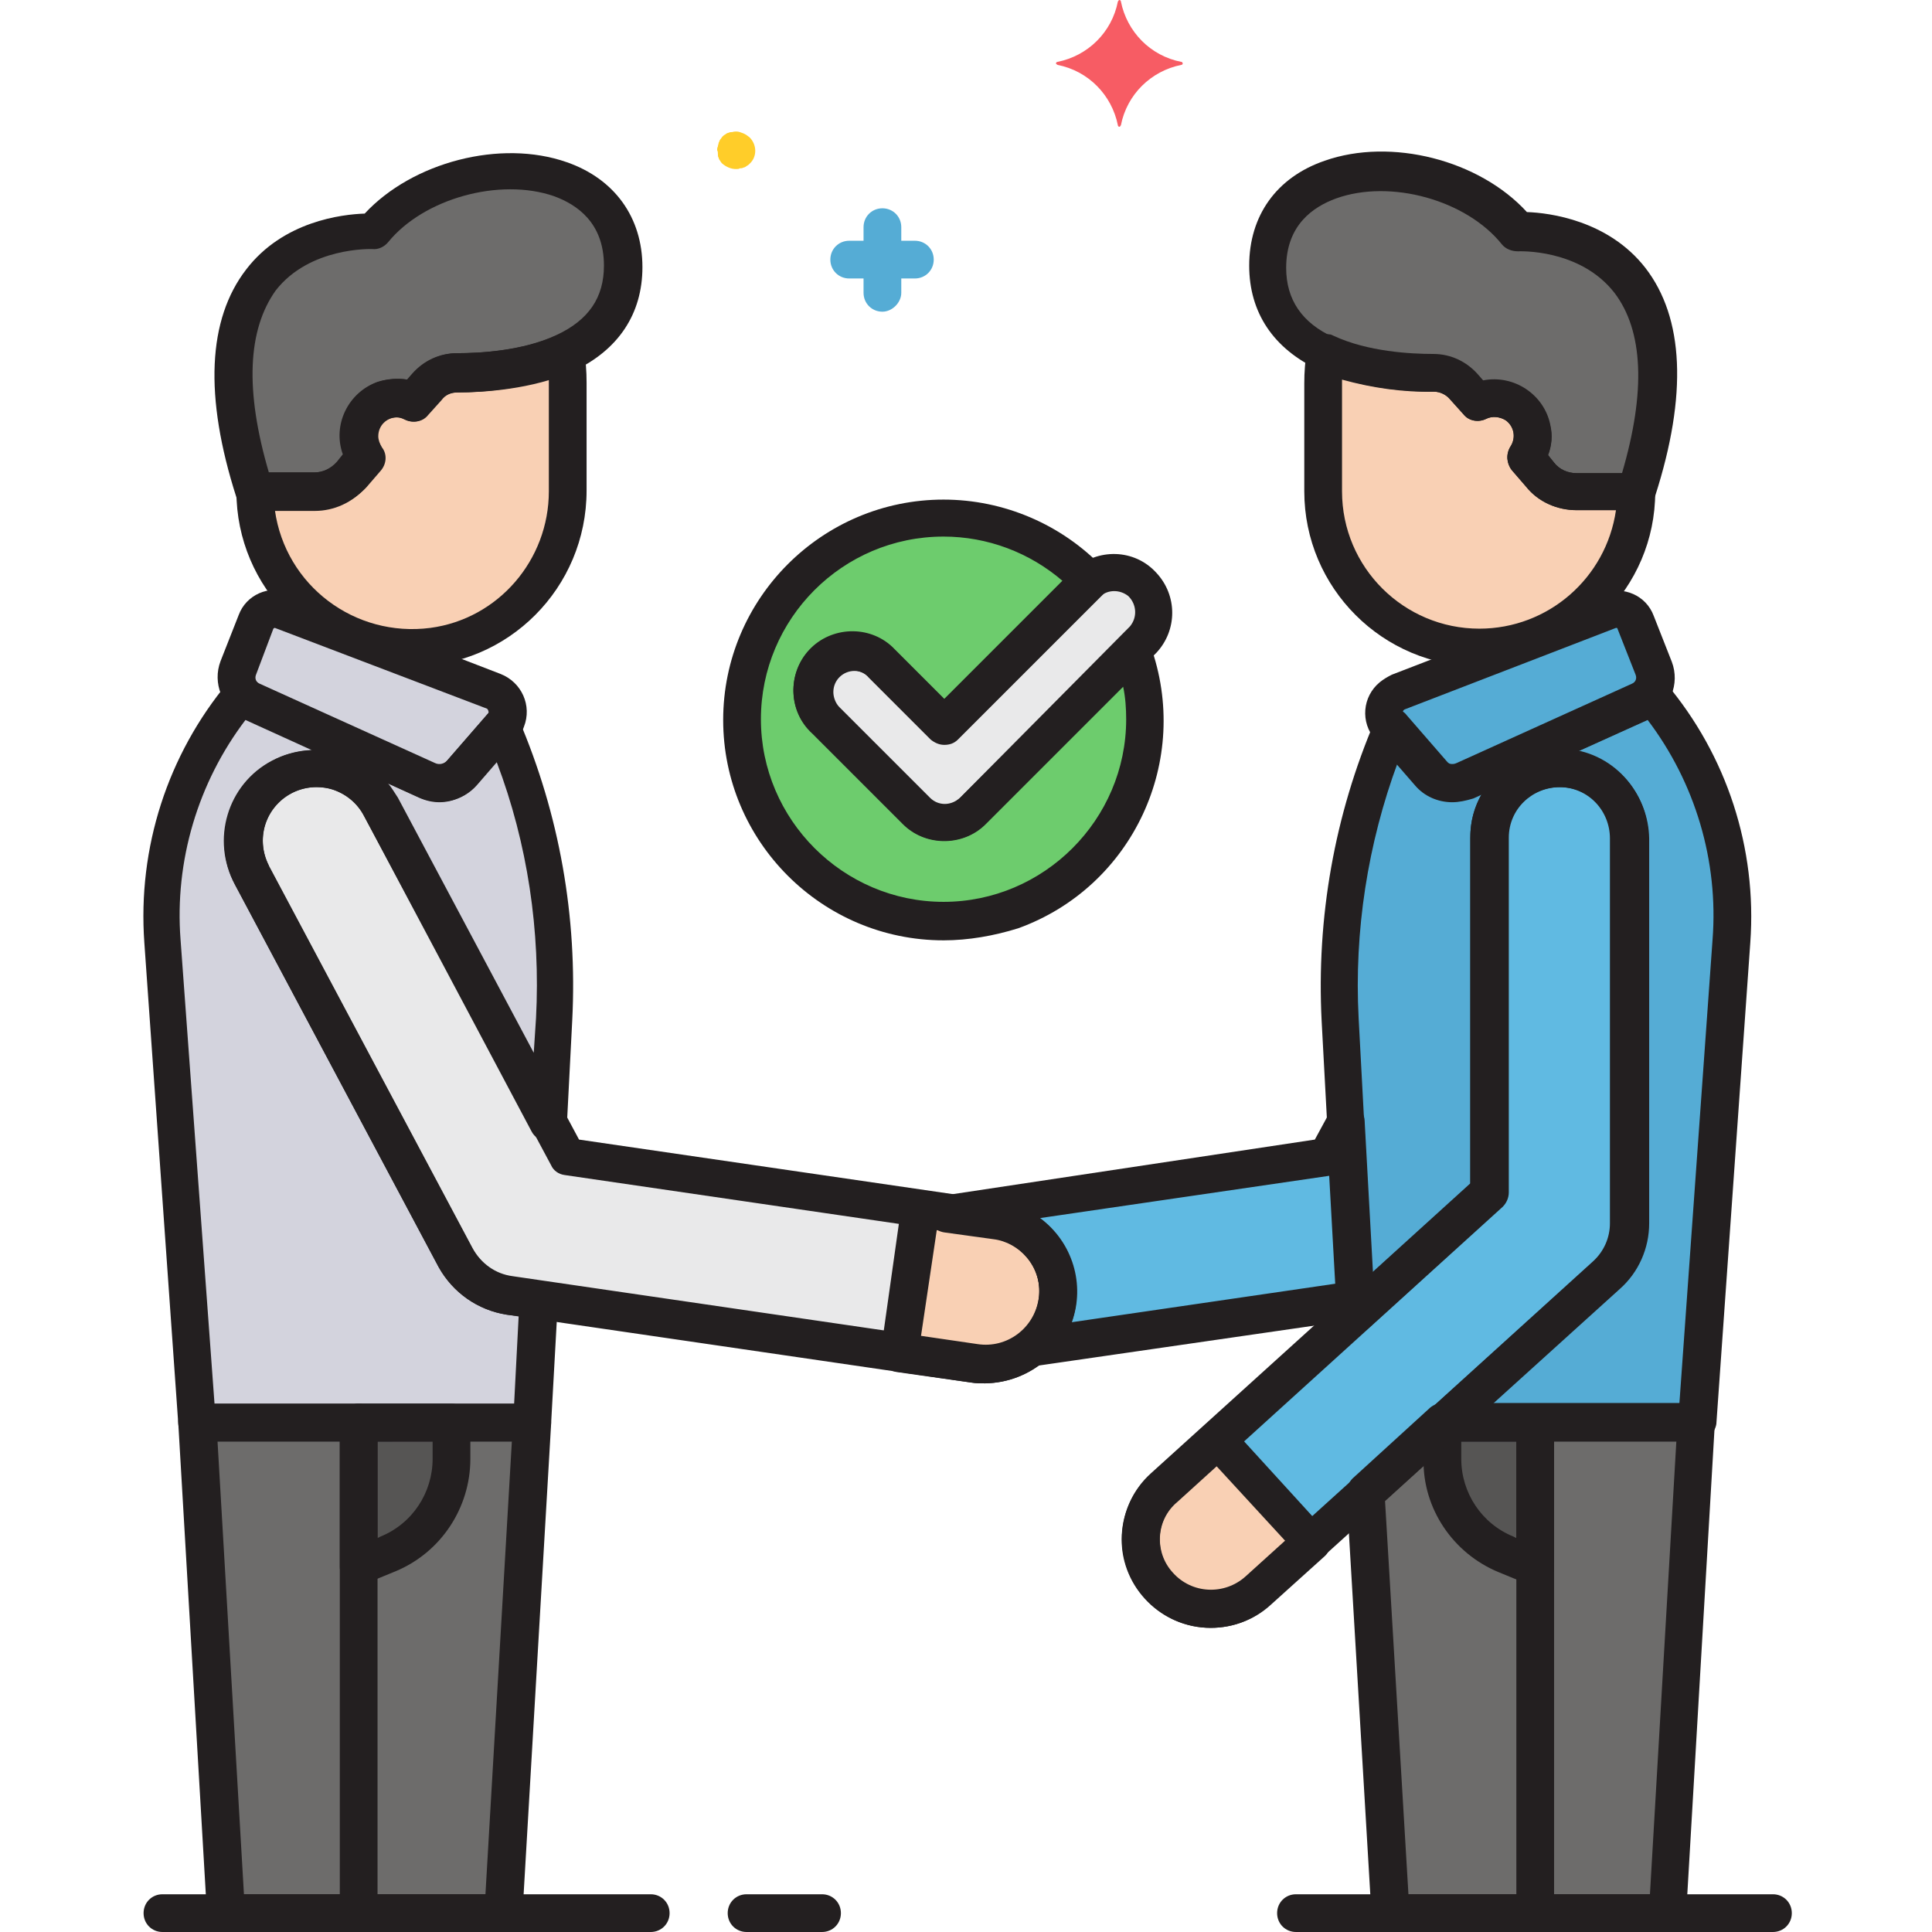 <svg height="512pt" viewBox="-38 0 512 512" width="512pt" xmlns="http://www.w3.org/2000/svg"><path d="m399.449 184c-.602.801-1.398 1.398-2.398 1.801l-46.402 21c-3.199 1.398-7 .598-9.398-2l-10.602-12.199c-10.398 24.398-15.199 51-13.801 77.598l4.203 78 35.398-32.199v-93.801c-.199-10.199 8.199-18.598 18.398-18.801 10.203-.199 18.602 8.203 18.801 18.402v.398 102c0 5.199-2.199 10.199-6 13.801l-43 39h67l9-127.602c1.602-23.797-6-47.199-21.199-65.398zm0 0" fill="#55acd5"/><path d="m235.648 357 85.602-12.398-2.602-47.203-5 9.402-100.598 14.598 13 1.801c10.598 1.602 17.797 11.402 16.199 21.801-.801 4.602-3.199 8.801-6.602 12zm0 0" fill="#60bae2"/><path d="m269.25 420.199c-6.801-7.598-6.199-19.398 1.199-26.199l86.199-78.199v-93.801c.199-10.199 8.402-18.398 18.801-18.398 10 .199 18.199 8.199 18.398 18.398v102c0 5.199-2.199 10.199-6 13.801l-92.398 83.598c-7.602 7-19.398 6.402-26.199-1.199zm0 0" fill="#60bae2"/><path d="m284.648 381.199-14.199 12.801c-7.602 6.801-8.398 18.602-1.602 26.199 6.801 7.602 18.602 8.402 26.203 1.602 0 0 .199-.199.199-.199l14.199-12.801zm0 0" fill="#f9d0b4"/><path d="m332.449 183.199 56-21.598c2.801-1 5.801.398 7 3l4.801 12.199c1.398 3.398-.199 7.199-3.602 8.801l-46.398 21c-3.199 1.398-7 .598-9.402-2l-10.598-12.203c-2.199-2.398-1.801-6.199.598-8.199.402-.398 1-.598 1.602-1zm0 0" fill="#55acd5"/><path d="m404.051 507 7.598-130h-67l-20.598 18.602 6.398 111.398zm0 0" fill="#6d6c6b"/><path d="m368.848 377v38.199l-7.797-3.199c-10.203-4.199-16.801-14.199-16.801-25.199v-9.602zm0 0" fill="#565554"/><path d="m95.449 507 7.602-130h-88.801l7.598 130zm0 0" fill="#6d6c6b"/><path d="m57.051 377v38.199l7.797-3.199c10.203-4.199 16.801-14.199 16.801-25.199v-9.602zm0 0" fill="#565554"/><path d="m92.848 183.199-56-21.598c-2.797-1-5.797.398-7 3l-4.797 12.199c-1.402 3.398.199 7.199 3.598 8.801l46.402 21c3.199 1.398 7 .598 9.398-2l10.602-12.203c2.199-2.398 1.797-6.199-.602-8.199-.398-.398-1-.598-1.602-1zm0 0" fill="#d3d3dd"/><path d="m97.051 343.398c-6-.797-11.402-4.598-14.203-10l-54-101.398c-5.199-9.398-1.797-21 7.602-26.199 9.398-5.199 21-1.801 26.199 7.598 0 .203.199.402.199.402l44.402 83.398 1.398-27.199c1.402-26.602-3.199-53-13.801-77.602l-10.598 12.203c-2.402 2.598-6.199 3.598-9.402 2l-46-20.801c-1-.402-1.797-1-2.398-1.801-15.199 18.199-22.801 41.602-21.199 65.199l9 127.602h88.801l1.797-32.402zm0 0" fill="#d3d3dd"/><path d="m223.051 361.602c-1 0-1.801 0-2.801-.203l-123.199-18c-6-.797-11.402-4.598-14.203-10l-54-101.398c-5.199-9.398-1.797-21 7.602-26.199 9.398-5.199 21-1.801 26.199 7.598 0 .203.199.402.199.402l49.402 92.801 113.598 16.598c10.602 1.602 17.801 11.402 16.203 21.801-1.203 9.398-9.402 16.398-19 16.602zm0 0" fill="#e9e9ea"/><path d="m225.848 323.199-20-3-5.398 38.199 19.801 2.801c10.598 1.402 20.199-6.199 21.398-16.801 1.402-10-5.598-19.398-15.801-21.199zm0 0" fill="#f9d0b4"/><path d="m219.848 214.801c-4.199 4.199-10.797 4.199-15 0l-24-24c-4-4.402-3.598-11 .602-15 4-3.801 10.398-3.801 14.398 0l16.402 16.398 37.801-37.801c.199-.199.398-.398.797-.598-20.199-21.402-54-22.199-75.199-1.801-21.199 20.398-22.199 54-1.801 75.199 20.402 21.199 54 22.199 75.203 1.801 15.398-14.602 20.598-36.801 13.398-56.801zm0 0" fill="#6dcc6d"/><path d="m265.051 169.602-45.203 45.199c-4.199 4.199-10.797 4.199-15 0l-24-24c-4-4.402-3.598-11 .602-15 4-3.801 10.398-3.801 14.398 0l16.402 16.398 37.801-37.801c4.398-4 11-3.598 15 .602 3.797 4.199 3.797 10.398 0 14.602zm0 0" fill="#e9e9ea"/><path d="m111.848 93.602c-9.797 4.598-22 5.398-28.598 5.398-3 0-6 1.398-8 3.602l-3.602 4c-5-2.602-11-.402-13.598 4.398-1.602 3.398-1.402 7.199.797 10.199l-3.797 4.402c-2.402 2.797-6 4.398-9.801 4.398h-15.801c0 22.801 18.602 41.398 41.398 41.398 22.801 0 41.402-18.598 41.402-41.398v-28.398c.199-2.602 0-5.402-.402-8zm0 0" fill="#f9d0b4"/><path d="m313.449 93.602c9.801 4.598 22 5.398 28.602 5.398 3 0 6 1.398 8 3.602l3.398 4c5-2.602 11-.402 13.602 4.398 1.598 3.398 1.398 7.199-.801 10.199l3.801 4.402c2.398 2.797 6 4.398 9.797 4.398h15.801c0 22.801-18.598 41.398-41.398 41.398s-41.402-18.598-41.402-41.398v-28.398c-.199-2.602 0-5.402.602-8zm0 0" fill="#f9d0b4"/><path d="m61.051 61.398s-54.203-2.797-31.602 68.801h15.801c3.801 0 7.199-1.598 9.801-4.398l3.797-4.402c-3.199-4.598-2-10.797 2.602-14 3-2.199 7-2.398 10.199-.797l3.402-4c2-2.402 5-3.602 8-3.602 9.398 0 20.199-1.398 28.598-5.398 8.602-4 15.602-11 15.602-23 0-32-48-31.801-66.199-9.203zm0 0" fill="#6d6c6b"/><path d="m364.051 61.398s54.199-2.797 31.598 68.801h-15.801c-3.797 0-7.199-1.598-9.797-4.398l-3.801-4.402c3.199-4.598 2-10.797-2.602-14-3-2.199-7-2.398-10.199-.797l-3.398-4c-2-2.402-5-3.602-8-3.602-9.402 0-20.203-1.398-28.602-5.398-8.602-4-15.602-11-15.602-23 0-32 48.203-31.801 66.203-9.203zm0 0" fill="#6d6c6b"/><path d="m204.449 73.801h-17.398c-2.801 0-5-2.199-5-5s2.199-5 5-5h17.398c2.801 0 5 2.199 5 5s-2.199 5-5 5zm0 0" fill="#55acd5"/><path d="m195.848 82.602c-2.797 0-5-2.203-5-5v-17.402c0-2.801 2.203-5 5-5 2.801 0 5 2.199 5 5v17.402c0 2.598-2.398 5-5 5zm0 0" fill="#55acd5"/><path d="m157.051 44.801c-1.402 0-2.602-.602-3.602-1.402-.199-.199-.398-.398-.602-.797-.199-.203-.398-.602-.398-.801-.199-.199-.199-.602-.199-1 0-.402 0-.602-.199-1 0-.402 0-.602.199-1 0-.402.199-.602.199-1 .199-.199.199-.602.398-.801.203-.199.402-.602.602-.801s.398-.398.801-.598c.199-.203.598-.402.801-.402.398-.199.598-.199 1-.199.598-.199 1.398-.199 2 0 .598.199 1.199.398 1.797.801.203.199.602.398.801.598 2 2 2 5.203 0 7-.199.203-.398.402-.801.602-.199.199-.598.398-.797.398-.402.203-.602.203-1 .203-.203.199-.602.199-1 .199zm0 0" fill="#ffcd29"/><g fill="#231f20"><path d="m78.449 212.602c-1.801 0-3.602-.402-5.398-1.203l-46.402-21.199c-5.801-2.598-8.398-9.199-6.199-15l4.801-12.199c2-5.398 8-8 13.398-6l56 21.602c5.602 2.199 8.402 8.398 6.199 14-.398 1.199-1 2.199-2 3.199l-10.598 12.199c-2.402 2.801-6 4.602-9.801 4.602zm-43.602-46.203c-.199 0-.398.203-.398.203l-4.602 12.199c-.398 1 0 2 1 2.398l46.402 21c1.199.602 2.598.199 3.398-.801l10.602-12.199c.398-.398.199-.801 0-1.199 0 0-.199-.199-.199-.199l-56.203-21.402c.203 0 .203 0 0 0zm0 0"/><path d="m57.051 512c-2.801 0-5-2.199-5-5v-130c0-2.801 2.199-5 5-5 2.797 0 5 2.199 5 5v130c0 2.801-2.203 5-5 5zm0 0"/><path d="m57.051 420.199c-2.801 0-5-2.199-5-5v-38.199c0-2.801 2.199-5 5-5h24.598c2.801 0 5 2.199 5 5v9.602c0 13-7.801 24.797-19.801 29.797l-7.797 3.203c-.602.398-1.402.598-2 .598zm5-38.199v25.602l.797-.402c8.402-3.398 13.801-11.598 13.801-20.598v-4.602zm0 0"/><path d="m368.848 512c-2.797 0-5-2.199-5-5v-130c0-2.801 2.203-5 5-5 2.801 0 5 2.199 5 5v130c0 2.801-2.199 5-5 5zm0 0"/><path d="m368.848 420.199c-.598 0-1.398-.199-2-.398l-7.797-3.199c-12-5-20-16.801-19.801-29.801v-9.602c0-2.801 2.199-5 5-5h24.598c2.801 0 5 2.199 5 5v38.199c0 2.402-2.199 4.801-5 4.801zm-19.598-38.199v4.602c0 9 5.398 17.199 13.801 20.598l.797.402v-25.602zm0 0"/><path d="m235.648 362c-2.801 0-5-2.199-5-5 0-1.398.602-2.801 1.801-3.801 6-5 6.801-14 1.602-20-2.203-2.598-5.402-4.398-8.801-4.801l-13-1.797c-2.801-.402-4.602-3-4.199-5.602.398-2.199 2-4 4.199-4.199l98.199-14.801 3.801-7c1.398-2.398 4.398-3.398 6.801-2 1.598.801 2.598 2.398 2.598 4.199l2.602 47.199c.199 2.602-1.801 4.801-4.199 5.203l-85.602 12.398c-.398 0-.602 0-.801 0zm2-39.199c8.602 6.398 12 17.598 8.402 27.598l69.797-10.199-1.598-28.598zm0 0"/><path d="m411.648 382h-67c-2.801 0-5-2.199-5-5 0-1.398.602-2.801 1.602-3.801l43-39c2.801-2.598 4.398-6.199 4.398-10v-102c0-7.398-5.801-13.598-13.398-13.598-7.402 0-13.602 5.797-13.602 13.398v.398 93.602c0 1.398-.598 2.801-1.598 3.801l-35.402 32.199c-2 1.801-5.199 1.602-7-.398-.801-.801-1.199-2-1.199-3l-4.199-78c-1.402-27.402 3.398-54.602 14.199-79.801 1-2.602 4-3.801 6.602-2.602.598.199 1.398.801 1.797 1.402l10.602 12.199c.801 1 2.199 1.398 3.398.801l46.402-21c.199-.203.398-.203.598-.602 1-1.199 2.402-1.801 3.801-1.801 1.402 0 2.801.602 3.801 1.801 16.199 19.199 24.199 43.801 22.398 68.801l-9 127.598c-.398 2.402-2.598 4.602-5.199 4.602zm-54-10h49.402l8.797-123c1.602-20.801-4.598-41.602-17.199-58.199l-18.598 8.398c11 2.199 18.797 11.801 19 23v102c0 6.602-2.801 13-7.801 17.402zm-25.199-170c-8 21.602-11.602 44.801-10.398 67.801l3.598 67.398 26-23.598v-91.602c0-4.199 1-8.199 3.199-11.801l-2.199 1c-5.199 2.402-11.398 1-15.199-3.398zm0 0"/><path d="m71.051 176.602c-25.602 0-46.402-20.801-46.402-46.402 0-2.801 2.199-5 5-5h15.801c2.199 0 4.398-1 6-2.801l1.602-2c-2.801-7.797 1.398-16.398 9.199-19.199 2.598-.801 5.199-1 7.801-.598l1.398-1.602c3-3.398 7.199-5.398 11.801-5.398 6 0 17.398-.602 26.398-4.801 2.602-1.199 5.402 0 6.602 2.398.199.402.199.801.398 1.199.602 3 .801 6 .801 9v28.602c0 25.801-20.801 46.602-46.398 46.602zm-36.203-41.402c2.801 20 21.203 33.801 41.203 31.199 18-2.398 31.398-18 31.398-36.199v-28.598c0-.402 0-.602 0-1-8 2.199-16 3.398-24.398 3.398-1.602 0-3.203.602-4.203 2l-3.598 4c-1.402 1.801-4 2.199-6 1.199-.801-.398-1.402-.598-2.199-.598-2.801 0-5 2.199-5 5 0 1 .398 2 1 3 1.398 1.797 1.199 4.398-.402 6.199l-3.801 4.398c-3.398 4-8.398 6.199-13.398 6.199h-10.602zm0 0"/><path d="m45.25 135.199h-15.801c-2.199 0-4.199-1.398-4.801-3.398-8.598-26.801-7.598-47.199 2.602-60.402 9.801-12.797 25.398-14.598 31.398-14.797 12.602-13.602 36-19.801 53.602-13.602 12.598 4.398 20 14.602 20 27.801 0 12.398-6.402 22-18.402 27.598-10.797 4.801-23.797 5.602-30.598 5.602-1.602 0-3.199.602-4.199 2l-3.602 4c-1.398 1.801-4 2.199-6 1.199-.801-.398-1.398-.598-2.199-.598-2.801 0-5 2.199-5 5 0 1 .398 2 1 3 1.398 1.797 1.199 4.398-.402 6.199l-3.797 4.398c-3.602 3.801-8.602 6-13.801 6zm-12-10h12c2.199 0 4.398-1 6-2.801l1.598-2c-2.797-7.797 1.402-16.398 9.203-19.199 2.598-.801 5.199-1 7.797-.598l1.402-1.602c3-3.398 7.199-5.398 11.801-5.398 6 0 17.398-.602 26.398-4.801 8.602-4 12.602-10 12.602-18.402 0-11.398-7.203-16.199-13.203-18.398-14.398-5-34.598.602-44 12.199-1 1.199-2.598 2-4.199 1.801-.199 0-16.598-.602-25.598 11-7.402 10.398-8.203 26.398-1.801 48.199zm0 0"/><path d="m346.848 212.602c-3.797 0-7.398-1.602-9.797-4.402l-10.602-12.199c-4-4.602-3.398-11.398 1.199-15.199 1-.801 2-1.402 3.199-2l56-21.602c5.402-2 11.402.602 13.402 6l4.801 12.199c2.199 5.801-.402 12.402-6.203 15.203l-46.398 21c-2 .598-3.801 1-5.602 1zm-12.598-24.602c-.402.199-.602.602-.402 1 0 0 0 .199.203.199l10.598 12.199c.801 1 2.199 1.402 3.402.801l46.398-21c1-.398 1.398-1.398 1-2.398l-4.801-12.199c0-.203-.199-.203-.398-.203zm0 0"/><path d="m354.051 176.602c-25.602 0-46.402-20.801-46.402-46.402v-28.598c0-3 .199-6 .801-9 .602-2.801 3.199-4.402 5.801-4 .398 0 .801.199 1.199.398 9 4.199 20.398 4.801 26.398 4.801 4.602 0 8.801 2 11.801 5.398l1.402 1.602c8.199-1.602 16.199 3.801 17.797 11.801.602 2.598.402 5.398-.598 8l1.598 2c1.402 1.797 3.602 2.797 6 2.797h15.801c2.801 0 5 2.203 5 5 0 25.402-20.801 46.203-46.598 46.203zm-36.402-76v1 28.598c0 20.199 16.402 36.402 36.402 36.402 18.199 0 33.598-13.402 36.199-31.402h-10.402c-5.199 0-10.199-2.199-13.398-6.199l-3.801-4.398c-1.398-1.801-1.598-4.203-.398-6.203 1.598-2.398 1-5.398-1.199-7-1.602-1-3.602-1.199-5.203-.398-2 1-4.598.602-6-1.199l-3.598-4c-1-1.199-2.602-2-4.199-2-8.203.199-16.402-1-24.402-3.199zm0 0"/><path d="m395.648 135.199h-15.801c-5.199 0-10.199-2.199-13.398-6.199l-3.801-4.398c-1.398-1.801-1.598-4.203-.398-6.203 1.598-2.398 1-5.398-1.199-7-1.602-1-3.602-1.199-5.203-.398-2 1-4.598.602-6-1.199l-3.598-4c-1-1.199-2.602-2-4.199-2-6.801 0-19.801-.801-30.602-5.801-12-5.602-18.398-15.199-18.398-27.602 0-13.199 7.199-23.398 20-27.797 17.598-6.203 41-.203 53.598 13.598 6 .199 21.602 2.199 31.402 14.801 10.199 13.199 11.199 33.602 2.598 60.398-1 2.402-2.801 3.801-5 3.801zm-23.398-14.598 1.598 2c1.402 1.797 3.602 2.797 6 2.797h12c6.402-21.797 5.602-37.797-2-47.797-9.199-11.801-25.398-11-25.598-11-1.602 0-3.199-.602-4.199-1.801-9.402-11.801-29.602-17.402-44-12.199-6 2.199-13.203 7-13.203 18.398 0 8.398 4.203 14.602 12.602 18.398 9 4.203 20.398 4.801 26.398 4.801 4.602 0 8.801 2 11.801 5.402l1.402 1.598c8.199-1.598 16.199 3.801 17.797 11.801.602 2.398.402 5-.598 7.602zm0 0"/><path d="m404.051 512h-73.602c-2.602 0-4.801-2-5-4.801l-6.602-111.398c0-1.602.602-3 1.602-4l20.602-18.801c1-.801 2.199-1.199 3.398-1.199h67c2.801 0 5 2.199 5 5v.398l-7.602 130c0 2.801-2.199 4.801-4.797 4.801zm-68.801-10h64l7-120h-59.801l-17.398 15.801zm0 0"/><path d="m95.449 512h-73.602c-2.598 0-4.797-2-5-4.801l-7.598-130c-.199-2.801 2-5.199 4.598-5.199h.402 88.801c2.797 0 5 2.199 5 5v.398l-7.602 130c-.199 2.602-2.398 4.602-5 4.602zm-68.801-10h64l7-120h-78zm0 0"/><path d="m212.25 222.801c-4.199 0-8.199-1.602-11-4.602l-24-24c-6.402-5.801-6.602-15.801-.801-22s15.801-6.598 22-.801c.199.203.602.602.801.801l13 13 34.199-34.199c6.398-5.801 16.199-5.602 22 .801 5.602 6 5.602 15.199 0 21.199l-45.199 45.199c-2.801 3-6.801 4.602-11 4.602zm-23.801-45c-3 0-5.602 2.398-5.602 5.598 0 1.402.602 3 1.602 4l24 24c2.199 2.203 5.602 2.203 8 0l45-45.398c2-2.398 1.801-5.801-.398-8-2.203-1.801-5.402-1.801-7.402 0l-37.801 37.801c-1 1-2.199 1.398-3.598 1.398-1.402 0-2.602-.598-3.602-1.398l-16.398-16.402c-1-1-2.402-1.598-3.801-1.598zm0 0"/><path d="m212.051 249.199c-32.203 0-58.402-26.199-58.402-58.398s26.199-58.402 58.402-58.402c16 0 31.398 6.602 42.398 18.203 1.801 2 1.801 5.199-.199 7 0 0-.199.199-.199.199-.203.199-.203.199-.402.398l-37.801 37.801c-1 1-2.199 1.398-3.598 1.398-1.402 0-2.602-.598-3.602-1.398l-16.398-16.398c-2-2.402-5.602-2.602-8-.402-2.402 2-2.602 5.602-.402 8 .203.199.402.402.402.402l24 24c2.199 2.199 5.598 2.199 8 0l42.398-42.402c2-2 5.199-2 7 0 .602.602 1 1.199 1.199 1.801 11 30.398-4.598 64-35 75-6.398 2-13.199 3.199-19.797 3.199zm0-107c-26.801 0-48.402 21.801-48.402 48.402 0 26.598 21.801 48.398 48.402 48.398 26.598 0 48.398-21.801 48.398-48.398 0-2.801-.199-5.801-.801-8.602l-36.398 36.398c-6 6-16 6-22 0l-24-24c-6.402-5.797-6.602-15.797-.801-22 5.801-6.199 15.801-6.598 22-.797.199.199.602.598.801.797l13 13 31.398-31.398c-8.801-7.602-20-11.801-31.598-11.801zm0 0"/><path d="m134.449 512h-129.398c-2.801 0-5-2.199-5-5s2.199-5 5-5h129.398c2.801 0 5 2.199 5 5s-2.199 5-5 5zm0 0"/><path d="m179.848 512h-20c-2.797 0-5-2.199-5-5s2.203-5 5-5h20c2.801 0 5 2.199 5 5s-2.199 5-5 5zm0 0"/><path d="m431.848 512h-126.398c-2.801 0-5-2.199-5-5s2.199-5 5-5h126.398c2.801 0 5 2.199 5 5s-2.199 5-5 5zm0 0"/><path d="m282.848 431.398c-6.598 0-13-2.797-17.398-7.797-8.801-9.602-8-24.602 1.602-33.203l84.598-76.598v-91.602c-.199-13 10.402-23.598 23.402-23.801 13-.199 23.598 10.402 23.797 23.402v.398 102c0 6.602-2.797 13-7.797 17.402l-92.402 83.598c-4.199 4-9.801 6.199-15.801 6.199zm-10-14.598c5 5.598 13.602 6 19.203 1l92.398-83.602c2.801-2.598 4.398-6.199 4.398-10v-102c0-7.398-5.797-13.598-13.398-13.598-7.398 0-13.602 5.797-13.602 13.398v.398 93.602c0 1.398-.598 2.801-1.598 3.801l-86.199 78.199c-5.801 4.801-6.203 13.398-1.203 18.801zm0 0"/><path d="m282.848 431.398c-13 0-23.598-10.598-23.598-23.398 0-6.602 2.801-13 7.801-17.398l14.199-12.801c2-1.801 5.199-1.801 7 .398l25 27.402c1.801 2 1.801 5.199-.402 7l-14.199 12.797c-4.199 3.801-9.801 6-15.801 6zm1.402-43-10.402 9.402c-5.598 5-6 13.598-1.199 19.199 4.801 5.602 13.602 6 19.199 1.199 0 0 .203-.199.203-.199l10.598-9.602zm0 0"/><path d="m223.051 366.602c-1.203 0-2.402 0-3.602-.203l-123.199-18c-7.602-1.199-14.199-5.797-18-12.598l-54-101.402c-6.402-11.797-2-26.598 9.801-32.797 11.797-6.203 26.598-2 32.797 9.797 0 0 0 .203.203.203l48.398 90.398 111 16.199c13.199 2 22.398 14.199 20.602 27.402-1.801 12-11.801 20.797-24 21zm-177.203-158c-7.797 0-14.199 6.398-14.199 14.199 0 2.398.602 4.598 1.602 6.598l54 101.402c2.199 4 6 6.801 10.598 7.398l123.203 18c7.797 1.199 15-4.199 16.199-12s-4.199-15-12-16.199l-113.602-16.602c-1.598-.199-3-1.199-3.598-2.598l-49.602-92.602c-1.801-3.398-4.801-5.801-8.398-7-1.203-.398-2.801-.598-4.203-.598zm0 0"/><path d="m103.051 382h-88.801c-2.602 0-4.801-2-5-4.602l-9-127.598c-1.801-25.199 6.199-49.801 22.199-69 1.801-2.199 5-2.402 7-.602.199.199.398.402.602.602l.598.598 46.402 21c1.199.602 2.598.203 3.398-.797l10.602-12.203c1.797-2 5-2.398 7-.598.598.398 1 1.199 1.398 1.801 10.801 25.199 15.602 52.398 14.199 79.797l-1.398 27.203c-.199 2.797-2.602 4.797-5.199 4.797-1.801 0-3.402-1-4.203-2.598l-44.398-83.602c-3.602-7-12.199-9.598-19.199-6-7 3.602-9.602 12.199-6 19.199v.203l54 101.398c2.199 4 6 6.801 10.598 7.398l7.801 1.203c2.602.398 4.402 2.598 4.199 5.199l-1.797 32.398c-.203 2.602-2.402 4.801-5 4.801zm-84.203-10h79.402l1.199-23.199-3.199-.402c-7.602-1.199-14.199-5.797-18-12.598l-54-101.402c-6.199-11.797-1.801-26.598 10-32.797 3.199-1.801 6.801-2.602 10.398-2.801l-17.598-8c-12.602 16.598-18.801 37.398-17.203 58.199zm46-164.398c1 1.199 1.801 2.598 2.602 3.797l36 67.602.602-9.199c1.199-23-2.203-46.199-10.402-67.801l-5.199 6c-3.801 4.398-10 5.602-15.199 3.398zm0 0"/><path d="m223.051 366.602c-1.203 0-2.402 0-3.602-.203l-19.801-2.797c-2.801-.402-4.598-3-4.199-5.602l5.398-38.199c.402-2.801 3-4.602 5.602-4.199l20 3c13.199 2 22.398 14.199 20.602 27.598-1.801 11.402-11.801 20.199-24 20.402zm-17-12.402 15 2.199c7.797 1.203 15-4.199 16.199-12 1.199-7.797-4.199-15-12-16.199l-15-2.199zm0 0"/></g><path d="m275.051 16.398c-8.203-1.598-14.402-8-16-16 0-.199-.203-.398-.402-.398-.199 0-.199.199-.398.398-1.602 8.203-8 14.402-16 16-.199 0-.402.203-.402.402s.203.199.402.398c8.199 1.602 14.398 8 16 16 0 .199.199.402.398.402.199 0 .199-.203.402-.402 1.598-8.199 8-14.398 16-16 .199 0 .398-.199.398-.398-.199-.402-.199-.402-.398-.402zm0 0" fill="#f75c64"/></svg>